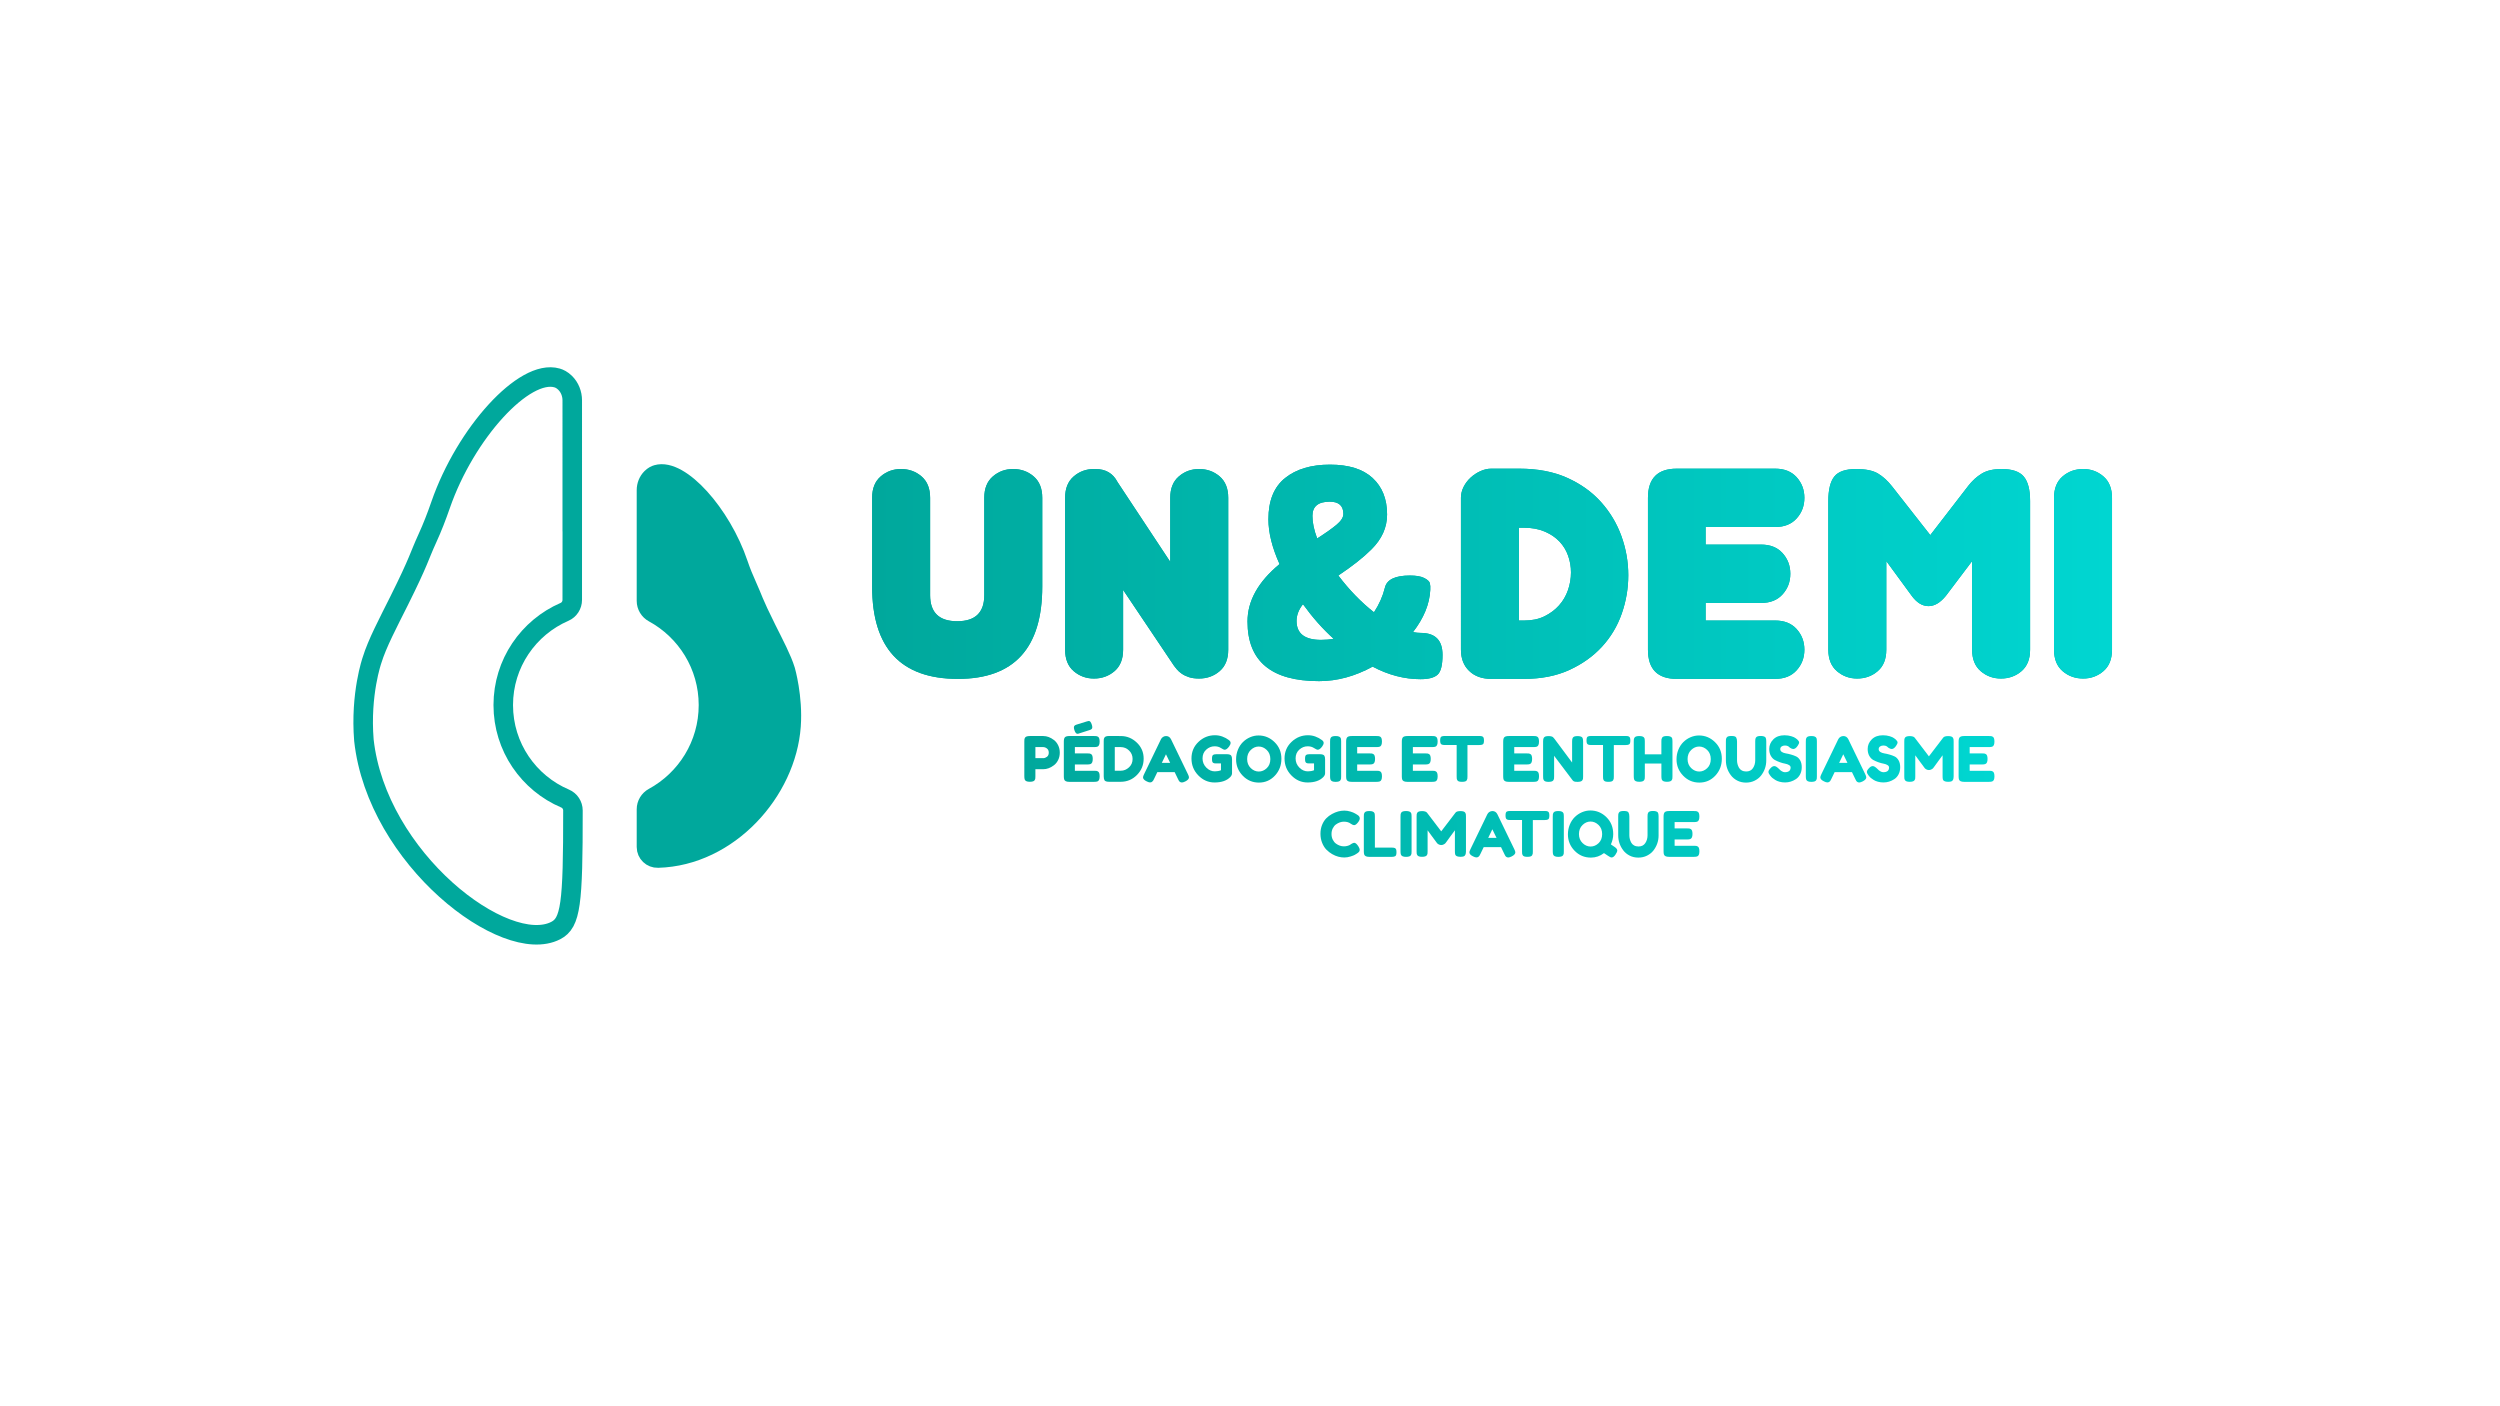 <?xml version="1.0" encoding="utf-8"?>
<!-- Generator: Adobe Illustrator 27.0.0, SVG Export Plug-In . SVG Version: 6.00 Build 0)  -->
<svg version="1.1" xmlns="http://www.w3.org/2000/svg" xmlns:xlink="http://www.w3.org/1999/xlink" x="0px" y="0px"
	 viewBox="0 0 1920 1080" style="enable-background:new 0 0 1920 1080;" xml:space="preserve">
<style type="text/css">
	.st0{fill:none;stroke:#00A89C;stroke-width:15;stroke-miterlimit:10;}
	.st1{fill:#00A89C;stroke:#00A89C;stroke-width:15;stroke-miterlimit:10;}
	.st2{fill:#00A89C;}
	.st3{fill:url(#SVGID_1_);}
	.st4{fill:url(#SVGID_00000000939552545617991510000004975737268376414348_);}
	.st5{fill:url(#SVGID_00000075845967010829112600000011651206124733945009_);}
	.st6{fill:url(#SVGID_00000081622534059941248320000007958355655962310050_);}
	.st7{fill:url(#SVGID_00000127753071355026094990000003294002354748996787_);}
	.st8{fill:url(#SVGID_00000132075642469754292110000000744500734172173736_);}
	.st9{fill:url(#SVGID_00000000944598350407241010000014732144088152462000_);}
	.st10{fill:url(#SVGID_00000002342966289671435410000007477908316785390466_);}
	.st11{fill:url(#SVGID_00000170959312808437017290000017642628309609762432_);}
	.st12{fill:url(#SVGID_00000092453363030308882300000007099071967097034386_);}
	.st13{fill:url(#SVGID_00000145748394436951061830000008406998151146370494_);}
	.st14{fill:url(#SVGID_00000163037065102580520750000017270235630312077187_);}
	.st15{fill:url(#SVGID_00000070083344134521078460000002725569019354933436_);}
	.st16{fill:url(#SVGID_00000052098359857842595550000000863844967664793516_);}
	.st17{fill:url(#SVGID_00000013896402280240208410000008926265135077491081_);}
	.st18{fill:url(#SVGID_00000006701584555498340980000009171225307901457309_);}
	.st19{fill:url(#SVGID_00000173874167320391817310000012065114106277570208_);}
	.st20{fill:url(#SVGID_00000150085675431608496310000016030159061186713747_);}
	.st21{fill:url(#SVGID_00000149364050817222219450000010143450643722656169_);}
	.st22{fill:url(#SVGID_00000096752541356644128270000006327489611710239914_);}
	.st23{fill:url(#SVGID_00000028291805036868466510000010122361443517623950_);}
	.st24{fill:url(#SVGID_00000049221883747727857970000010581300639736374949_);}
	.st25{fill:url(#SVGID_00000000195703182197800240000008509515856793803935_);}
	.st26{fill:url(#SVGID_00000042721366547852687820000016124586897690885552_);}
	.st27{fill:url(#SVGID_00000000920357605824904470000017243193159488013976_);}
	.st28{fill:url(#SVGID_00000018955986104727952300000010915368821222662528_);}
	.st29{fill:url(#SVGID_00000070111451077978656840000011626406345053391547_);}
	.st30{fill:url(#SVGID_00000072964223585559044180000003999483721378501257_);}
	.st31{fill:url(#SVGID_00000064336977998112275690000002530228353281896590_);}
	.st32{fill:url(#SVGID_00000041277796431296386290000006771090763546289586_);}
	.st33{fill:url(#SVGID_00000113339235871882206870000001414551720829122193_);}
	.st34{fill:url(#SVGID_00000173880179586677185380000002113135889328878247_);}
	.st35{fill:url(#SVGID_00000132766131702290600480000005912553631876292007_);}
	.st36{fill:url(#SVGID_00000021836297608489618280000014665448888875410823_);}
	.st37{fill:url(#SVGID_00000155835701136471932750000008872011239721753757_);}
	.st38{fill:url(#SVGID_00000063617915304568634600000003163816739124947881_);}
	.st39{fill:url(#SVGID_00000098903959962668206490000017252609113125607826_);}
	.st40{fill:url(#SVGID_00000041258642233776871670000005785742094382904495_);}
	.st41{fill:url(#SVGID_00000018194997813227010410000002052811403787880376_);}
	.st42{fill:url(#SVGID_00000132059212870015933800000008650652753033738939_);}
</style>
<g id="Capa_2">
</g>
<g id="Capa_8">
	<path class="st0" d="M386.5,541.5c0-32.08,19.37-59.61,47.04-71.59c3.63-1.57,5.95-5.2,5.95-9.16c0-35.02-0.01-52.55,0-52.63
		V307.49c0-5.06-1.91-10.01-5.54-13.54c-2.24-2.18-4.37-3.18-6.11-3.69c-25.15-7.27-70.34,42.34-89.46,97.53
		c-3.03,8.74-6.35,17.38-10.21,25.78c-6.46,14.09-5.98,16.4-21.69,47.92c-8.28,16.6-16.81,32.59-20.77,45.52
		c0,0-9.12,25.9-6.23,61.48c10,91,108.65,166.17,147.33,146.18c11.52-5.96,13.29-19.91,13.21-92.22c0-3.97-2.35-7.61-6.01-9.16
		C406.1,601.44,386.5,573.76,386.5,541.5z"/>
</g>
<g id="Capa_9">
</g>
<g id="Capa_11">
	<path class="st1" d="M603.2,514.9c-2.74-8.97-8.67-20.07-14.41-31.59c-10.83-21.72-10.58-23.45-14.96-33.04
		c-2.55-5.59-4.87-11.28-6.84-17.1c-13.06-38.7-44.81-73.77-62.42-68.68c-1.22,0.35-2.73,1.07-4.3,2.62
		c-2.48,2.45-3.78,5.85-3.78,9.33v85.05c0,3.8,2.1,7.28,5.44,9.1c25.12,13.68,42.17,40.3,42.17,70.92s-17.05,57.24-42.17,70.92
		c-3.34,1.82-5.44,5.3-5.44,9.1v28.99c0,4.8,3.99,8.64,8.79,8.46c54.35-1.51,98.66-51.35,102.23-101.43
		C609.11,535.37,603.2,514.9,603.2,514.9z"/>
</g>
<g id="Texto1">
	<g>
		<g>
			<path class="st2" d="M800.47,450.38c0,47.34-21.6,71.01-64.8,71.01c-43.92,0-65.88-23.67-65.88-71.01v-68.04
				c0-7.2,2.2-12.69,6.62-16.47c4.41-3.78,9.58-5.67,15.52-5.67c6.12,0,11.38,1.89,15.79,5.67c4.41,3.78,6.62,9.27,6.62,16.47v74.79
				c0,13.32,6.93,19.98,20.79,19.98c13.86,0,20.79-6.66,20.79-19.98v-74.79c0-7.2,2.2-12.69,6.62-16.47
				c4.41-3.78,9.58-5.67,15.52-5.67c6.12,0,11.38,1.89,15.79,5.67c4.41,3.78,6.62,9.27,6.62,16.47V450.38z"/>
			<path class="st2" d="M862.56,498.98c0,7.2-2.21,12.69-6.62,16.47c-4.41,3.78-9.68,5.67-15.79,5.67c-5.94,0-11.12-1.89-15.53-5.67
				c-4.41-3.78-6.62-9.27-6.62-16.47V382.34c0-7.2,2.2-12.69,6.62-16.47c4.41-3.78,9.58-5.67,15.53-5.67h1.08
				c7.92,0,13.59,3.33,17.01,9.99l40.5,61.29v-49.14c0-7.2,2.2-12.69,6.62-16.47c4.41-3.78,9.58-5.67,15.52-5.67
				c6.12,0,11.38,1.89,15.79,5.67c4.41,3.78,6.62,9.27,6.62,16.47v116.64c0,7.2-2.21,12.69-6.62,16.47
				c-4.41,3.78-9.68,5.67-15.79,5.67c-3.06,0-5.67-0.36-7.83-1.08c-2.16-0.72-4.01-1.62-5.54-2.7c-1.53-1.08-2.75-2.16-3.64-3.24
				c-0.9-1.08-1.62-1.98-2.16-2.7l-39.15-58.32V498.98z"/>
			<path class="st2" d="M1090.98,521.61c-12.41,0-24.68-3.21-36.81-9.63c-13.55,7.42-27.25,11.13-41.09,11.13
				c-36.67,0-55-15.26-55-45.8c0-15.84,8.2-30.53,24.61-44.08c-5.71-12.7-8.56-24.18-8.56-34.45c0-14.26,4.28-24.82,12.84-31.67
				c8.56-6.85,20.04-10.27,34.45-10.27c14.41,0,25.32,3.42,32.74,10.27c7.42,6.85,11.13,16.19,11.13,28.03
				c0,9.99-4.07,18.98-12.2,26.96c-5.99,5.99-14.41,12.63-25.25,19.9c8.42,11.13,17.55,20.54,27.39,28.25
				c3.99-6.13,6.77-12.41,8.35-18.83c1.42-6.28,7.84-9.42,19.26-9.42c4.85,0,8.52,0.64,11.02,1.93c2.49,1.28,3.92,2.6,4.28,3.96
				c0.35,1.36,0.46,3.1,0.32,5.24c-0.57,10.84-5,21.61-13.27,32.31c2.14,0.43,4.14,0.64,5.99,0.64c11.13,0,16.69,5.64,16.69,16.91
				c0,7.85-1.28,12.91-3.85,15.19C1101.47,520.47,1097.12,521.61,1090.98,521.61z M1014.59,491.43c3.56,0,6.77-0.28,9.63-0.86
				c-8.28-7.42-16.12-16.26-23.54-26.54c-3.28,4.14-4.92,8.42-4.92,12.84C995.75,486.58,1002.03,491.43,1014.59,491.43z
				 M1007.95,396.2c0,5.14,1.21,10.91,3.64,17.33c6.71-4.28,11.73-7.84,15.09-10.7c3.35-2.85,5.03-5.56,5.03-8.13
				c0-6.28-3.5-9.42-10.49-9.42C1012.37,385.29,1007.95,388.93,1007.95,396.2z"/>
			<path class="st2" d="M1121.99,382.34c0-2.88,0.68-5.67,2.03-8.37c1.35-2.7,3.15-5.08,5.4-7.16c2.25-2.07,4.77-3.73,7.56-4.99
				c2.79-1.26,5.54-1.89,8.24-1.89h21.6c14.04,0,26.28,2.34,36.72,7.02c10.44,4.68,19.12,10.89,26.06,18.63
				c6.93,7.74,12.15,16.47,15.66,26.19c3.51,9.72,5.27,19.71,5.27,29.97c0,10.08-1.67,19.89-5,29.43c-3.33,9.54-8.37,18-15.12,25.38
				c-6.75,7.38-15.12,13.36-25.11,17.96c-9.99,4.59-21.65,6.88-34.96,6.88h-25.11c-7.02,0-12.65-2.02-16.88-6.08
				c-4.23-4.05-6.35-9.49-6.35-16.33V382.34z M1170.59,476.57c5.94,0,11.11-1.08,15.52-3.24c4.41-2.16,8.14-4.95,11.21-8.37
				c3.06-3.42,5.35-7.33,6.88-11.74c1.53-4.41,2.3-8.95,2.3-13.64c0-4.32-0.72-8.55-2.16-12.69c-1.44-4.14-3.65-7.78-6.62-10.94
				c-2.97-3.15-6.75-5.71-11.34-7.69c-4.59-1.98-9.95-2.97-16.07-2.97h-3.78v71.28H1170.59z"/>
			<path class="st2" d="M1287.77,521.39c-14.76,0-22.14-7.47-22.14-22.41V382.34c0-14.94,7.38-22.41,22.14-22.41h75.6
				c7.02,0,12.51,2.21,16.47,6.61c3.96,4.41,5.94,9.68,5.94,15.8c0,6.12-1.98,11.39-5.94,15.79c-3.96,4.41-9.45,6.61-16.47,6.61
				h-53.46v13.5h42.66c7.02,0,12.51,2.21,16.47,6.62c3.96,4.41,5.94,9.68,5.94,15.79c0,6.12-1.98,11.39-5.94,15.79
				c-3.96,4.41-9.45,6.62-16.47,6.62h-42.66v13.5h53.46c7.02,0,12.51,2.21,16.47,6.61c3.96,4.41,5.94,9.68,5.94,15.79
				c0,6.12-1.98,11.39-5.94,15.79c-3.96,4.41-9.45,6.62-16.47,6.62H1287.77z"/>
			<path class="st2" d="M1448.69,498.98c0,7.2-2.21,12.69-6.62,16.47c-4.41,3.78-9.68,5.67-15.79,5.67
				c-5.94,0-11.12-1.89-15.52-5.67c-4.41-3.78-6.62-9.27-6.62-16.47V384.77c0-8.64,1.53-14.89,4.59-18.76
				c3.06-3.87,8.64-5.81,16.74-5.81c7.38,0,13,1.17,16.88,3.51c3.87,2.34,7.42,5.58,10.67,9.72l29.43,37.53l29.16-37.8
				c3.06-3.96,6.52-7.11,10.39-9.45c3.87-2.34,8.95-3.51,15.25-3.51c8.1,0,13.77,1.94,17.01,5.81c3.24,3.87,4.86,10.12,4.86,18.76
				v114.21c0,7.2-2.21,12.69-6.61,16.47c-4.41,3.78-9.68,5.67-15.8,5.67c-5.94,0-11.12-1.89-15.52-5.67
				c-4.41-3.78-6.62-9.27-6.62-16.47v-68.04l-19.98,26.46c-4.32,5.4-8.82,8.1-13.5,8.1c-4.86,0-9.27-2.79-13.23-8.37l-19.17-26.19
				V498.98z"/>
			<path class="st2" d="M1622.03,498.98c0,7.2-2.21,12.69-6.62,16.47c-4.41,3.78-9.58,5.67-15.52,5.67
				c-6.12,0-11.39-1.89-15.79-5.67c-4.41-3.78-6.62-9.27-6.62-16.47V382.34c0-7.2,2.2-12.69,6.62-16.47
				c4.41-3.78,9.67-5.67,15.79-5.67c5.94,0,11.11,1.89,15.52,5.67c4.41,3.78,6.62,9.27,6.62,16.47V498.98z"/>
		</g>
		<g>
			<linearGradient id="SVGID_1_" gradientUnits="userSpaceOnUse" x1="669.786" y1="440.799" x2="1622.026" y2="440.799">
				<stop  offset="0" style="stop-color:#00A89C"/>
				<stop  offset="1" style="stop-color:#00D6D1"/>
			</linearGradient>
			<path class="st3" d="M800.47,450.38c0,47.34-21.6,71.01-64.8,71.01c-43.92,0-65.88-23.67-65.88-71.01v-68.04
				c0-7.2,2.2-12.69,6.62-16.47c4.41-3.78,9.58-5.67,15.52-5.67c6.12,0,11.38,1.89,15.79,5.67c4.41,3.78,6.62,9.27,6.62,16.47v74.79
				c0,13.32,6.93,19.98,20.79,19.98c13.86,0,20.79-6.66,20.79-19.98v-74.79c0-7.2,2.2-12.69,6.62-16.47
				c4.41-3.78,9.58-5.67,15.52-5.67c6.12,0,11.38,1.89,15.79,5.67c4.41,3.78,6.62,9.27,6.62,16.47V450.38z"/>
			
				<linearGradient id="SVGID_00000030448405256667539130000009287398664963820937_" gradientUnits="userSpaceOnUse" x1="669.786" y1="440.664" x2="1622.026" y2="440.664">
				<stop  offset="0" style="stop-color:#00A89C"/>
				<stop  offset="1" style="stop-color:#00D6D1"/>
			</linearGradient>
			<path style="fill:url(#SVGID_00000030448405256667539130000009287398664963820937_);" d="M862.56,498.98
				c0,7.2-2.21,12.69-6.62,16.47c-4.41,3.78-9.68,5.67-15.79,5.67c-5.94,0-11.12-1.89-15.53-5.67c-4.41-3.78-6.62-9.27-6.62-16.47
				V382.34c0-7.2,2.2-12.69,6.62-16.47c4.41-3.78,9.58-5.67,15.53-5.67h1.08c7.92,0,13.59,3.33,17.01,9.99l40.5,61.29v-49.14
				c0-7.2,2.2-12.69,6.62-16.47c4.41-3.78,9.58-5.67,15.52-5.67c6.12,0,11.38,1.89,15.79,5.67c4.41,3.78,6.62,9.27,6.62,16.47
				v116.64c0,7.2-2.21,12.69-6.62,16.47c-4.41,3.78-9.68,5.67-15.79,5.67c-3.06,0-5.67-0.36-7.83-1.08
				c-2.16-0.72-4.01-1.62-5.54-2.7c-1.53-1.08-2.75-2.16-3.64-3.24c-0.9-1.08-1.62-1.98-2.16-2.7l-39.15-58.32V498.98z"/>
			
				<linearGradient id="SVGID_00000003067906403677894970000008009045539965005455_" gradientUnits="userSpaceOnUse" x1="669.786" y1="439.967" x2="1622.026" y2="439.967">
				<stop  offset="0" style="stop-color:#00A89C"/>
				<stop  offset="1" style="stop-color:#00D6D1"/>
			</linearGradient>
			<path style="fill:url(#SVGID_00000003067906403677894970000008009045539965005455_);" d="M1090.98,521.61
				c-12.41,0-24.68-3.21-36.81-9.63c-13.55,7.42-27.25,11.13-41.09,11.13c-36.67,0-55-15.26-55-45.8c0-15.84,8.2-30.53,24.61-44.08
				c-5.71-12.7-8.56-24.18-8.56-34.45c0-14.26,4.28-24.82,12.84-31.67c8.56-6.85,20.04-10.27,34.45-10.27
				c14.41,0,25.32,3.42,32.74,10.27c7.42,6.85,11.13,16.19,11.13,28.03c0,9.99-4.07,18.98-12.2,26.96
				c-5.99,5.99-14.41,12.63-25.25,19.9c8.42,11.13,17.55,20.54,27.39,28.25c3.99-6.13,6.77-12.41,8.35-18.83
				c1.42-6.28,7.84-9.42,19.26-9.42c4.85,0,8.52,0.64,11.02,1.93c2.49,1.28,3.92,2.6,4.28,3.96c0.35,1.36,0.46,3.1,0.32,5.24
				c-0.57,10.84-5,21.61-13.27,32.31c2.14,0.43,4.14,0.64,5.99,0.64c11.13,0,16.69,5.64,16.69,16.91c0,7.85-1.28,12.91-3.85,15.19
				C1101.47,520.47,1097.12,521.61,1090.98,521.61z M1014.59,491.43c3.56,0,6.77-0.28,9.63-0.86c-8.28-7.42-16.12-16.26-23.54-26.54
				c-3.28,4.14-4.92,8.42-4.92,12.84C995.75,486.58,1002.03,491.43,1014.59,491.43z M1007.95,396.2c0,5.14,1.21,10.91,3.64,17.33
				c6.71-4.28,11.73-7.84,15.09-10.7c3.35-2.85,5.03-5.56,5.03-8.13c0-6.28-3.5-9.42-10.49-9.42
				C1012.37,385.29,1007.95,388.93,1007.95,396.2z"/>
			
				<linearGradient id="SVGID_00000083046420169318770580000011935686199844639930_" gradientUnits="userSpaceOnUse" x1="669.786" y1="440.664" x2="1622.026" y2="440.664">
				<stop  offset="0" style="stop-color:#00A89C"/>
				<stop  offset="1" style="stop-color:#00D6D1"/>
			</linearGradient>
			<path style="fill:url(#SVGID_00000083046420169318770580000011935686199844639930_);" d="M1121.99,382.34
				c0-2.88,0.68-5.67,2.03-8.37c1.35-2.7,3.15-5.08,5.4-7.16c2.25-2.07,4.77-3.73,7.56-4.99c2.79-1.26,5.54-1.89,8.24-1.89h21.6
				c14.04,0,26.28,2.34,36.72,7.02c10.44,4.68,19.12,10.89,26.06,18.63c6.93,7.74,12.15,16.47,15.66,26.19
				c3.51,9.72,5.27,19.71,5.27,29.97c0,10.08-1.67,19.89-5,29.43c-3.33,9.54-8.37,18-15.12,25.38
				c-6.75,7.38-15.12,13.36-25.11,17.96c-9.99,4.59-21.65,6.88-34.96,6.88h-25.11c-7.02,0-12.65-2.02-16.88-6.08
				c-4.23-4.05-6.35-9.49-6.35-16.33V382.34z M1170.59,476.57c5.94,0,11.11-1.08,15.52-3.24c4.41-2.16,8.14-4.95,11.21-8.37
				c3.06-3.42,5.35-7.33,6.88-11.74c1.53-4.41,2.3-8.95,2.3-13.64c0-4.32-0.72-8.55-2.16-12.69c-1.44-4.14-3.65-7.78-6.62-10.94
				c-2.97-3.15-6.75-5.71-11.34-7.69c-4.59-1.98-9.95-2.97-16.07-2.97h-3.78v71.28H1170.59z"/>
			
				<linearGradient id="SVGID_00000058550463297896466890000002120234775769755810_" gradientUnits="userSpaceOnUse" x1="669.786" y1="440.664" x2="1622.026" y2="440.664">
				<stop  offset="0" style="stop-color:#00A89C"/>
				<stop  offset="1" style="stop-color:#00D6D1"/>
			</linearGradient>
			<path style="fill:url(#SVGID_00000058550463297896466890000002120234775769755810_);" d="M1287.77,521.39
				c-14.76,0-22.14-7.47-22.14-22.41V382.34c0-14.94,7.38-22.41,22.14-22.41h75.6c7.02,0,12.51,2.21,16.47,6.61
				c3.96,4.41,5.94,9.68,5.94,15.8c0,6.12-1.98,11.39-5.94,15.79c-3.96,4.41-9.45,6.61-16.47,6.61h-53.46v13.5h42.66
				c7.02,0,12.51,2.21,16.47,6.62c3.96,4.41,5.94,9.68,5.94,15.79c0,6.12-1.98,11.39-5.94,15.79c-3.96,4.41-9.45,6.62-16.47,6.62
				h-42.66v13.5h53.46c7.02,0,12.51,2.21,16.47,6.61c3.96,4.41,5.94,9.68,5.94,15.79c0,6.12-1.98,11.39-5.94,15.79
				c-3.96,4.41-9.45,6.62-16.47,6.62H1287.77z"/>
			
				<linearGradient id="SVGID_00000158023194274123455310000004178504672698952834_" gradientUnits="userSpaceOnUse" x1="669.786" y1="440.664" x2="1622.026" y2="440.664">
				<stop  offset="0" style="stop-color:#00A89C"/>
				<stop  offset="1" style="stop-color:#00D6D1"/>
			</linearGradient>
			<path style="fill:url(#SVGID_00000158023194274123455310000004178504672698952834_);" d="M1448.69,498.98
				c0,7.2-2.21,12.69-6.62,16.47c-4.41,3.78-9.68,5.67-15.79,5.67c-5.94,0-11.12-1.89-15.52-5.67c-4.41-3.78-6.62-9.27-6.62-16.47
				V384.77c0-8.64,1.53-14.89,4.59-18.76c3.06-3.87,8.64-5.81,16.74-5.81c7.38,0,13,1.17,16.88,3.51c3.87,2.34,7.42,5.58,10.67,9.72
				l29.43,37.53l29.16-37.8c3.06-3.96,6.52-7.11,10.39-9.45c3.87-2.34,8.95-3.51,15.25-3.51c8.1,0,13.77,1.94,17.01,5.81
				c3.24,3.87,4.86,10.12,4.86,18.76v114.21c0,7.2-2.21,12.69-6.61,16.47c-4.41,3.78-9.68,5.67-15.8,5.67
				c-5.94,0-11.12-1.89-15.52-5.67c-4.41-3.78-6.62-9.27-6.62-16.47v-68.04l-19.98,26.46c-4.32,5.4-8.82,8.1-13.5,8.1
				c-4.86,0-9.27-2.79-13.23-8.37l-19.17-26.19V498.98z"/>
			
				<linearGradient id="SVGID_00000045601169898632541930000014765983303612542367_" gradientUnits="userSpaceOnUse" x1="669.786" y1="440.664" x2="1622.026" y2="440.664">
				<stop  offset="0" style="stop-color:#00A89C"/>
				<stop  offset="1" style="stop-color:#00D6D1"/>
			</linearGradient>
			<path style="fill:url(#SVGID_00000045601169898632541930000014765983303612542367_);" d="M1622.03,498.98
				c0,7.2-2.21,12.69-6.62,16.47c-4.41,3.78-9.58,5.67-15.52,5.67c-6.12,0-11.39-1.89-15.79-5.67c-4.41-3.78-6.62-9.27-6.62-16.47
				V382.34c0-7.2,2.2-12.69,6.62-16.47c4.41-3.78,9.67-5.67,15.79-5.67c5.94,0,11.11,1.89,15.52,5.67
				c4.41,3.78,6.62,9.27,6.62,16.47V498.98z"/>
		</g>
	</g>
</g>
<g id="Tetxo2">
	<g>
		
			<linearGradient id="SVGID_00000059286663683405053710000002450138876024861102_" gradientUnits="userSpaceOnUse" x1="786.694" y1="582.842" x2="1531.74" y2="582.842">
			<stop  offset="0" style="stop-color:#00A89C"/>
			<stop  offset="1" style="stop-color:#00D6D1"/>
		</linearGradient>
		<path style="fill:url(#SVGID_00000059286663683405053710000002450138876024861102_);" d="M812.66,572.38
			c0.83,1.7,1.25,3.58,1.25,5.66s-0.42,3.96-1.25,5.64c-0.83,1.68-1.9,3.02-3.22,4.01c-2.66,2.05-5.41,3.07-8.26,3.07h-6v5.42
			c0,0.74-0.02,1.29-0.07,1.66c-0.05,0.37-0.2,0.79-0.46,1.27c-0.45,0.86-1.7,1.3-3.74,1.3c-2.24,0-3.55-0.59-3.94-1.78
			c-0.19-0.54-0.29-1.38-0.29-2.5V569.5c0-0.74,0.02-1.29,0.07-1.66c0.05-0.37,0.2-0.79,0.46-1.27c0.45-0.86,1.7-1.3,3.74-1.3h10.27
			c2.82,0,5.55,1.02,8.21,3.07C810.76,569.34,811.83,570.68,812.66,572.38z M804.07,581.21c0.93-0.7,1.39-1.76,1.39-3.17
			s-0.46-2.47-1.39-3.19c-0.93-0.72-1.89-1.08-2.88-1.08h-6v8.5h6.05C802.2,582.27,803.14,581.91,804.07,581.21z"/>
		
			<linearGradient id="SVGID_00000053546045778594446210000002672956036133314946_" gradientUnits="userSpaceOnUse" x1="786.694" y1="577.082" x2="1531.74" y2="577.082">
			<stop  offset="0" style="stop-color:#00A89C"/>
			<stop  offset="1" style="stop-color:#00D6D1"/>
		</linearGradient>
		<path style="fill:url(#SVGID_00000053546045778594446210000002672956036133314946_);" d="M825.53,591.96h14.78
			c0.74,0,1.29,0.02,1.66,0.07c0.37,0.05,0.79,0.2,1.27,0.46c0.86,0.45,1.3,1.7,1.3,3.74c0,2.24-0.59,3.55-1.78,3.94
			c-0.54,0.19-1.38,0.29-2.5,0.29h-19.01c-2.24,0-3.55-0.61-3.94-1.82c-0.19-0.51-0.29-1.33-0.29-2.45V569.5
			c0-1.63,0.3-2.74,0.91-3.34c0.61-0.59,1.76-0.89,3.46-0.89h18.91c0.74,0,1.29,0.02,1.66,0.07c0.37,0.05,0.79,0.2,1.27,0.46
			c0.86,0.45,1.3,1.7,1.3,3.74c0,2.24-0.59,3.55-1.78,3.94c-0.54,0.19-1.38,0.29-2.5,0.29h-14.74v4.85h9.5
			c0.74,0,1.29,0.02,1.66,0.07c0.37,0.05,0.79,0.2,1.27,0.46c0.86,0.45,1.3,1.7,1.3,3.74c0,2.24-0.61,3.55-1.82,3.94
			c-0.54,0.19-1.38,0.29-2.5,0.29h-9.41V591.96z M828.93,563.21c-0.45,0.22-0.93,0.34-1.44,0.34c-0.96,0-1.74-0.94-2.35-2.83
			c-0.26-0.77-0.38-1.42-0.38-1.97s0.11-0.96,0.34-1.25c0.29-0.42,0.86-0.75,1.73-1.01l7.92-2.45c0.83-0.22,1.31-0.34,1.44-0.34
			c0.96,0,1.73,0.94,2.3,2.83c0.26,0.77,0.38,1.42,0.38,1.94c0,0.53-0.11,0.94-0.34,1.22c-0.29,0.42-0.86,0.75-1.73,1.01
			L828.93,563.21z"/>
		
			<linearGradient id="SVGID_00000041285353110289416930000001737311208750893757_" gradientUnits="userSpaceOnUse" x1="786.694" y1="582.818" x2="1531.74" y2="582.818">
			<stop  offset="0" style="stop-color:#00A89C"/>
			<stop  offset="1" style="stop-color:#00D6D1"/>
		</linearGradient>
		<path style="fill:url(#SVGID_00000041285353110289416930000001737311208750893757_);" d="M851.93,565.23l8.88,0.05
			c4.64,0,8.72,1.67,12.24,5.02c3.52,3.34,5.28,7.46,5.28,12.34s-1.72,9.06-5.16,12.55c-3.44,3.49-7.61,5.23-12.5,5.23h-8.78
			c-1.95,0-3.17-0.4-3.65-1.2c-0.38-0.67-0.58-1.7-0.58-3.07v-26.69c0-0.77,0.02-1.33,0.07-1.68c0.05-0.35,0.2-0.77,0.46-1.25
			C848.63,565.66,849.88,565.23,851.93,565.23z M867.05,589.35c1.86-1.71,2.78-3.86,2.78-6.46c0-2.59-0.9-4.76-2.71-6.5
			c-1.81-1.74-3.93-2.62-6.36-2.62h-4.61v18.14h4.66C863.11,591.91,865.19,591.06,867.05,589.35z"/>
		
			<linearGradient id="SVGID_00000181796273435677470870000004016746831076892568_" gradientUnits="userSpaceOnUse" x1="786.694" y1="583.106" x2="1531.74" y2="583.106">
			<stop  offset="0" style="stop-color:#00A89C"/>
			<stop  offset="1" style="stop-color:#00D6D1"/>
		</linearGradient>
		<path style="fill:url(#SVGID_00000181796273435677470870000004016746831076892568_);" d="M899.35,567.77l12.96,26.78
			c0.54,1.09,0.82,1.9,0.82,2.45c0,1.15-0.93,2.19-2.78,3.12c-1.09,0.54-1.94,0.82-2.57,0.82s-1.14-0.14-1.54-0.43
			c-0.4-0.29-0.69-0.59-0.86-0.91c-0.18-0.32-0.42-0.8-0.74-1.44l-2.5-5.18h-13.3l-2.5,5.18c-0.32,0.64-0.57,1.1-0.74,1.39
			c-0.18,0.29-0.46,0.58-0.86,0.89c-0.4,0.3-0.91,0.46-1.54,0.46c-0.62,0-1.48-0.27-2.57-0.82c-1.86-0.9-2.78-1.92-2.78-3.07
			c0-0.54,0.27-1.36,0.82-2.45l12.96-26.83c0.35-0.74,0.89-1.33,1.61-1.78s1.48-0.67,2.28-0.67
			C897.24,565.27,898.52,566.11,899.35,567.77z M895.46,579.29l-3.17,6.58h6.38L895.46,579.29z"/>
		
			<linearGradient id="SVGID_00000113355354634371483550000012293719631570741398_" gradientUnits="userSpaceOnUse" x1="786.694" y1="582.794" x2="1531.74" y2="582.794">
			<stop  offset="0" style="stop-color:#00A89C"/>
			<stop  offset="1" style="stop-color:#00D6D1"/>
		</linearGradient>
		<path style="fill:url(#SVGID_00000113355354634371483550000012293719631570741398_);" d="M934.1,579.24h8.45
			c1.73,0.06,2.78,0.51,3.17,1.34c0.32,0.61,0.48,1.5,0.48,2.69v10.56c0,1.02-0.45,2-1.34,2.93c-2.69,2.78-6.72,4.18-12.1,4.18
			c-4.77,0-8.91-1.8-12.43-5.4c-3.52-3.6-5.28-7.94-5.28-13.03s1.79-9.34,5.38-12.74c3.58-3.41,7.81-5.11,12.67-5.11
			c3.78,0,7.34,1.25,10.7,3.74c0.86,0.64,1.3,1.35,1.3,2.14s-0.37,1.69-1.1,2.71c-1.25,1.7-2.38,2.54-3.41,2.54
			c-0.61,0-1.58-0.44-2.93-1.32c-1.34-0.88-2.94-1.32-4.8-1.32c-2.43,0-4.59,0.86-6.48,2.57c-1.89,1.71-2.83,3.95-2.83,6.72
			c0,2.77,0.96,5.12,2.88,7.06c1.92,1.94,4.1,2.9,6.53,2.9c1.76,0,3.34-0.29,4.75-0.86v-5.23h-3.79c-0.99,0-1.7-0.13-2.11-0.38
			c-0.42-0.26-0.69-0.63-0.82-1.13c-0.13-0.5-0.19-1.17-0.19-2.02c0-0.85,0.07-1.53,0.22-2.04s0.41-0.86,0.79-1.06
			C932.37,579.39,933.14,579.24,934.1,579.24z"/>
		
			<linearGradient id="SVGID_00000176032025583396282130000014647617783957640879_" gradientUnits="userSpaceOnUse" x1="786.694" y1="582.938" x2="1531.74" y2="582.938">
			<stop  offset="0" style="stop-color:#00A89C"/>
			<stop  offset="1" style="stop-color:#00D6D1"/>
		</linearGradient>
		<path style="fill:url(#SVGID_00000176032025583396282130000014647617783957640879_);" d="M966.55,564.84
			c4.74,0,8.85,1.71,12.34,5.14c3.49,3.42,5.23,7.67,5.23,12.74c0,5.07-1.66,9.39-4.99,12.96c-3.33,3.57-7.42,5.35-12.29,5.35
			c-4.87,0-9-1.76-12.41-5.28c-3.41-3.52-5.11-7.71-5.11-12.58c0-2.66,0.48-5.14,1.44-7.46c0.96-2.32,2.24-4.26,3.84-5.83
			c1.6-1.57,3.44-2.8,5.52-3.7C962.2,565.29,964.34,564.84,966.55,564.84z M957.81,582.94c0,2.85,0.92,5.16,2.76,6.94
			c1.84,1.78,3.9,2.66,6.17,2.66c2.27,0,4.32-0.86,6.14-2.59c1.82-1.73,2.74-4.05,2.74-6.96s-0.92-5.25-2.76-7.01
			c-1.84-1.76-3.9-2.64-6.17-2.64c-2.27,0-4.32,0.89-6.14,2.66C958.73,577.78,957.81,580.09,957.81,582.94z"/>
		
			<linearGradient id="SVGID_00000145764505783847878450000013789270473733778071_" gradientUnits="userSpaceOnUse" x1="786.694" y1="582.794" x2="1531.74" y2="582.794">
			<stop  offset="0" style="stop-color:#00A89C"/>
			<stop  offset="1" style="stop-color:#00D6D1"/>
		</linearGradient>
		<path style="fill:url(#SVGID_00000145764505783847878450000013789270473733778071_);" d="M1005.57,579.24h8.45
			c1.73,0.06,2.78,0.51,3.17,1.34c0.32,0.61,0.48,1.5,0.48,2.69v10.56c0,1.02-0.45,2-1.34,2.93c-2.69,2.78-6.72,4.18-12.1,4.18
			c-4.77,0-8.91-1.8-12.43-5.4c-3.52-3.6-5.28-7.94-5.28-13.03s1.79-9.34,5.38-12.74c3.58-3.41,7.81-5.11,12.67-5.11
			c3.78,0,7.34,1.25,10.71,3.74c0.86,0.64,1.29,1.35,1.29,2.14s-0.37,1.69-1.1,2.71c-1.25,1.7-2.38,2.54-3.41,2.54
			c-0.61,0-1.58-0.44-2.93-1.32c-1.34-0.88-2.95-1.32-4.8-1.32c-2.43,0-4.59,0.86-6.48,2.57c-1.89,1.71-2.83,3.95-2.83,6.72
			c0,2.77,0.96,5.12,2.88,7.06c1.92,1.94,4.1,2.9,6.53,2.9c1.76,0,3.34-0.29,4.75-0.86v-5.23h-3.79c-0.99,0-1.7-0.13-2.11-0.38
			c-0.42-0.26-0.69-0.63-0.82-1.13c-0.13-0.5-0.19-1.17-0.19-2.02c0-0.85,0.07-1.53,0.22-2.04c0.14-0.51,0.41-0.86,0.79-1.06
			C1003.84,579.39,1004.61,579.24,1005.57,579.24z"/>
		
			<linearGradient id="SVGID_00000106836403833631491540000014206839844429667260_" gradientUnits="userSpaceOnUse" x1="786.694" y1="582.866" x2="1531.74" y2="582.866">
			<stop  offset="0" style="stop-color:#00A89C"/>
			<stop  offset="1" style="stop-color:#00D6D1"/>
		</linearGradient>
		<path style="fill:url(#SVGID_00000106836403833631491540000014206839844429667260_);" d="M1021.51,569.5
			c0-0.74,0.02-1.29,0.07-1.66c0.05-0.37,0.2-0.79,0.46-1.27c0.45-0.86,1.7-1.3,3.74-1.3c2.24,0,3.57,0.59,3.98,1.78
			c0.16,0.54,0.24,1.38,0.24,2.5v26.69c0,0.77-0.02,1.33-0.07,1.68c-0.05,0.35-0.2,0.77-0.46,1.25c-0.45,0.86-1.7,1.3-3.74,1.3
			c-2.24,0-3.55-0.61-3.94-1.82c-0.19-0.51-0.29-1.33-0.29-2.45V569.5z"/>
		
			<linearGradient id="SVGID_00000070830784174861630890000001327420336039368100_" gradientUnits="userSpaceOnUse" x1="786.694" y1="582.866" x2="1531.74" y2="582.866">
			<stop  offset="0" style="stop-color:#00A89C"/>
			<stop  offset="1" style="stop-color:#00D6D1"/>
		</linearGradient>
		<path style="fill:url(#SVGID_00000070830784174861630890000001327420336039368100_);" d="M1042.34,591.96h14.78
			c0.74,0,1.29,0.02,1.66,0.07c0.37,0.05,0.79,0.2,1.27,0.46c0.86,0.45,1.3,1.7,1.3,3.74c0,2.24-0.59,3.55-1.78,3.94
			c-0.54,0.19-1.38,0.29-2.5,0.29h-19.01c-2.24,0-3.55-0.61-3.94-1.82c-0.19-0.51-0.29-1.33-0.29-2.45V569.5
			c0-1.63,0.3-2.74,0.91-3.34c0.61-0.59,1.76-0.89,3.46-0.89h18.91c0.74,0,1.29,0.02,1.66,0.07c0.37,0.05,0.79,0.2,1.27,0.46
			c0.86,0.45,1.3,1.7,1.3,3.74c0,2.24-0.59,3.55-1.78,3.94c-0.54,0.19-1.38,0.29-2.5,0.29h-14.74v4.85h9.5
			c0.74,0,1.29,0.02,1.66,0.07c0.37,0.05,0.79,0.2,1.27,0.46c0.86,0.45,1.3,1.7,1.3,3.74c0,2.24-0.61,3.55-1.82,3.94
			c-0.54,0.19-1.38,0.29-2.5,0.29h-9.41V591.96z"/>
		
			<linearGradient id="SVGID_00000003090255978749081040000001182181263587223952_" gradientUnits="userSpaceOnUse" x1="786.694" y1="582.866" x2="1531.74" y2="582.866">
			<stop  offset="0" style="stop-color:#00A89C"/>
			<stop  offset="1" style="stop-color:#00D6D1"/>
		</linearGradient>
		<path style="fill:url(#SVGID_00000003090255978749081040000001182181263587223952_);" d="M1085.11,591.96h14.78
			c0.74,0,1.29,0.02,1.66,0.07c0.37,0.05,0.79,0.2,1.27,0.46c0.86,0.45,1.3,1.7,1.3,3.74c0,2.24-0.59,3.55-1.78,3.94
			c-0.54,0.19-1.38,0.29-2.5,0.29h-19.01c-2.24,0-3.55-0.61-3.94-1.82c-0.19-0.51-0.29-1.33-0.29-2.45V569.5
			c0-1.63,0.3-2.74,0.91-3.34c0.61-0.59,1.76-0.89,3.46-0.89h18.91c0.74,0,1.29,0.02,1.66,0.07c0.37,0.05,0.79,0.2,1.27,0.46
			c0.86,0.45,1.3,1.7,1.3,3.74c0,2.24-0.59,3.55-1.78,3.94c-0.54,0.19-1.38,0.29-2.5,0.29h-14.74v4.85h9.5
			c0.74,0,1.29,0.02,1.66,0.07c0.37,0.05,0.79,0.2,1.27,0.46c0.86,0.45,1.3,1.7,1.3,3.74c0,2.24-0.61,3.55-1.82,3.94
			c-0.54,0.19-1.38,0.29-2.5,0.29h-9.41V591.96z"/>
		
			<linearGradient id="SVGID_00000031200358089597102900000001608562305232348068_" gradientUnits="userSpaceOnUse" x1="786.694" y1="582.842" x2="1531.74" y2="582.842">
			<stop  offset="0" style="stop-color:#00A89C"/>
			<stop  offset="1" style="stop-color:#00D6D1"/>
		</linearGradient>
		<path style="fill:url(#SVGID_00000031200358089597102900000001608562305232348068_);" d="M1109.54,565.23h26.69
			c1.02,0,1.78,0.12,2.26,0.36c0.48,0.24,0.8,0.62,0.96,1.13c0.16,0.51,0.24,1.18,0.24,2.02s-0.08,1.5-0.24,1.99
			c-0.16,0.5-0.43,0.84-0.82,1.03c-0.58,0.29-1.39,0.43-2.45,0.43h-9.17v24.14c0,0.74-0.02,1.28-0.07,1.63
			c-0.05,0.35-0.19,0.76-0.43,1.22c-0.24,0.46-0.67,0.79-1.27,0.98c-0.61,0.19-1.41,0.29-2.4,0.29s-1.78-0.1-2.38-0.29
			s-1.01-0.52-1.25-0.98c-0.24-0.46-0.38-0.88-0.43-1.25s-0.07-0.92-0.07-1.66v-24.1h-9.22c-1.02,0-1.78-0.12-2.26-0.36
			c-0.48-0.24-0.8-0.62-0.96-1.13s-0.24-1.18-0.24-2.02c0-0.83,0.08-1.5,0.24-1.99s0.43-0.84,0.82-1.03
			C1107.67,565.37,1108.48,565.23,1109.54,565.23z"/>
		
			<linearGradient id="SVGID_00000160184455979501190100000001157049932285340847_" gradientUnits="userSpaceOnUse" x1="786.694" y1="582.866" x2="1531.74" y2="582.866">
			<stop  offset="0" style="stop-color:#00A89C"/>
			<stop  offset="1" style="stop-color:#00D6D1"/>
		</linearGradient>
		<path style="fill:url(#SVGID_00000160184455979501190100000001157049932285340847_);" d="M1162.96,591.96h14.78
			c0.74,0,1.29,0.02,1.66,0.07c0.37,0.05,0.79,0.2,1.27,0.46c0.86,0.45,1.3,1.7,1.3,3.74c0,2.24-0.59,3.55-1.78,3.94
			c-0.54,0.19-1.38,0.29-2.5,0.29h-19.01c-2.24,0-3.55-0.61-3.94-1.82c-0.19-0.51-0.29-1.33-0.29-2.45V569.5
			c0-1.63,0.3-2.74,0.91-3.34c0.61-0.59,1.76-0.89,3.46-0.89h18.91c0.74,0,1.29,0.02,1.66,0.07c0.37,0.05,0.79,0.2,1.27,0.46
			c0.86,0.45,1.3,1.7,1.3,3.74c0,2.24-0.59,3.55-1.78,3.94c-0.54,0.19-1.38,0.29-2.5,0.29h-14.74v4.85h9.5
			c0.74,0,1.29,0.02,1.66,0.07c0.37,0.05,0.79,0.2,1.27,0.46c0.86,0.45,1.3,1.7,1.3,3.74c0,2.24-0.61,3.55-1.82,3.94
			c-0.54,0.19-1.38,0.29-2.5,0.29h-9.41V591.96z"/>
		
			<linearGradient id="SVGID_00000031912862304993144950000002279863928820807313_" gradientUnits="userSpaceOnUse" x1="786.694" y1="582.89" x2="1531.74" y2="582.89">
			<stop  offset="0" style="stop-color:#00A89C"/>
			<stop  offset="1" style="stop-color:#00D6D1"/>
		</linearGradient>
		<path style="fill:url(#SVGID_00000031912862304993144950000002279863928820807313_);" d="M1207.82,566.74
			c0.3-0.56,0.76-0.94,1.37-1.13c0.61-0.19,1.37-0.29,2.28-0.29s1.65,0.08,2.21,0.24c0.56,0.16,0.98,0.35,1.25,0.58
			c0.27,0.22,0.47,0.56,0.6,1.01c0.19,0.51,0.29,1.33,0.29,2.45v26.64c0,0.77-0.02,1.33-0.07,1.68c-0.05,0.35-0.2,0.77-0.46,1.25
			c-0.45,0.86-1.7,1.3-3.74,1.3c-1.25,0-2.11-0.1-2.59-0.29c-0.48-0.19-0.88-0.5-1.2-0.91c-7.2-9.6-11.94-15.87-14.21-18.82v15.79
			c0,0.77-0.02,1.33-0.07,1.68c-0.05,0.35-0.2,0.77-0.46,1.25c-0.45,0.86-1.7,1.3-3.74,1.3c-1.98,0-3.2-0.43-3.65-1.3
			c-0.26-0.48-0.41-0.91-0.46-1.3s-0.07-0.94-0.07-1.68V569.4c0-1.22,0.15-2.1,0.46-2.66c0.3-0.56,0.76-0.94,1.37-1.13
			c0.61-0.19,1.39-0.29,2.35-0.29s1.72,0.09,2.28,0.26c0.56,0.18,0.95,0.38,1.18,0.6c0.13,0.1,0.5,0.51,1.1,1.25
			c6.75,9.18,11.26,15.25,13.54,18.19V569.4C1207.36,568.19,1207.51,567.3,1207.82,566.74z"/>
		
			<linearGradient id="SVGID_00000013188138133211637990000006691717113954143620_" gradientUnits="userSpaceOnUse" x1="786.694" y1="582.842" x2="1531.74" y2="582.842">
			<stop  offset="0" style="stop-color:#00A89C"/>
			<stop  offset="1" style="stop-color:#00D6D1"/>
		</linearGradient>
		<path style="fill:url(#SVGID_00000013188138133211637990000006691717113954143620_);" d="M1221.95,565.23h26.69
			c1.02,0,1.78,0.12,2.26,0.36c0.48,0.24,0.8,0.62,0.96,1.13c0.16,0.51,0.24,1.18,0.24,2.02s-0.08,1.5-0.24,1.99
			c-0.16,0.5-0.43,0.84-0.82,1.03c-0.58,0.29-1.39,0.43-2.45,0.43h-9.17v24.14c0,0.74-0.02,1.28-0.07,1.63
			c-0.05,0.35-0.19,0.76-0.43,1.22c-0.24,0.46-0.67,0.79-1.27,0.98c-0.61,0.19-1.41,0.29-2.4,0.29s-1.78-0.1-2.38-0.29
			s-1.01-0.52-1.25-0.98c-0.24-0.46-0.38-0.88-0.43-1.25s-0.07-0.92-0.07-1.66v-24.1h-9.22c-1.02,0-1.78-0.12-2.26-0.36
			c-0.48-0.24-0.8-0.62-0.96-1.13s-0.24-1.18-0.24-2.02c0-0.83,0.08-1.5,0.24-1.99s0.43-0.84,0.82-1.03
			C1220.08,565.37,1220.9,565.23,1221.95,565.23z"/>
		
			<linearGradient id="SVGID_00000035529048588507740700000000449993874946282920_" gradientUnits="userSpaceOnUse" x1="786.694" y1="582.842" x2="1531.74" y2="582.842">
			<stop  offset="0" style="stop-color:#00A89C"/>
			<stop  offset="1" style="stop-color:#00D6D1"/>
		</linearGradient>
		<path style="fill:url(#SVGID_00000035529048588507740700000000449993874946282920_);" d="M1276.48,566.57
			c0.26-0.48,0.69-0.82,1.3-1.01c0.61-0.19,1.38-0.29,2.3-0.29s1.66,0.08,2.21,0.24c0.54,0.16,0.96,0.35,1.25,0.58
			c0.29,0.22,0.51,0.54,0.67,0.96c0.16,0.54,0.24,1.38,0.24,2.5v26.64c0,0.74-0.02,1.29-0.07,1.66c-0.05,0.37-0.2,0.79-0.46,1.27
			c-0.45,0.86-1.7,1.3-3.74,1.3c-2.24,0-3.55-0.59-3.94-1.78c-0.19-0.54-0.29-1.38-0.29-2.5v-9.74h-12.72v9.79
			c0,0.74-0.02,1.29-0.07,1.66c-0.05,0.37-0.2,0.79-0.46,1.27c-0.45,0.86-1.7,1.3-3.74,1.3c-2.24,0-3.55-0.59-3.94-1.78
			c-0.19-0.54-0.29-1.38-0.29-2.5V569.5c0-0.74,0.02-1.29,0.07-1.66c0.05-0.37,0.2-0.79,0.46-1.27c0.45-0.86,1.7-1.3,3.74-1.3
			c2.24,0,3.57,0.59,3.98,1.78c0.16,0.54,0.24,1.38,0.24,2.5v9.79h12.72v-9.84c0-0.74,0.02-1.29,0.07-1.66
			C1276.07,567.47,1276.22,567.05,1276.48,566.57z"/>
		
			<linearGradient id="SVGID_00000174600621980302231140000004739990272690579621_" gradientUnits="userSpaceOnUse" x1="786.694" y1="582.938" x2="1531.74" y2="582.938">
			<stop  offset="0" style="stop-color:#00A89C"/>
			<stop  offset="1" style="stop-color:#00D6D1"/>
		</linearGradient>
		<path style="fill:url(#SVGID_00000174600621980302231140000004739990272690579621_);" d="M1304.8,564.84
			c4.74,0,8.85,1.71,12.34,5.14c3.49,3.42,5.23,7.67,5.23,12.74c0,5.07-1.66,9.39-4.99,12.96c-3.33,3.57-7.42,5.35-12.29,5.35
			s-9-1.76-12.41-5.28c-3.41-3.52-5.11-7.71-5.11-12.58c0-2.66,0.48-5.14,1.44-7.46c0.96-2.32,2.24-4.26,3.84-5.83
			c1.6-1.57,3.44-2.8,5.52-3.7C1300.45,565.29,1302.59,564.84,1304.8,564.84z M1296.06,582.94c0,2.85,0.92,5.16,2.76,6.94
			c1.84,1.78,3.9,2.66,6.17,2.66c2.27,0,4.32-0.86,6.14-2.59c1.82-1.73,2.74-4.05,2.74-6.96s-0.92-5.25-2.76-7.01
			c-1.84-1.76-3.9-2.64-6.17-2.64c-2.27,0-4.32,0.89-6.14,2.66C1296.98,577.78,1296.06,580.09,1296.06,582.94z"/>
		
			<linearGradient id="SVGID_00000085240649560577383510000006430290265769552299_" gradientUnits="userSpaceOnUse" x1="786.694" y1="583.13" x2="1531.74" y2="583.13">
			<stop  offset="0" style="stop-color:#00A89C"/>
			<stop  offset="1" style="stop-color:#00D6D1"/>
		</linearGradient>
		<path style="fill:url(#SVGID_00000085240649560577383510000006430290265769552299_);" d="M1348.48,566.57
			c0.32-0.51,0.78-0.86,1.39-1.06c0.61-0.19,1.37-0.29,2.28-0.29s1.64,0.08,2.18,0.24c0.54,0.16,0.96,0.35,1.25,0.58
			c0.29,0.22,0.5,0.56,0.62,1.01c0.19,0.54,0.29,1.38,0.29,2.5v14.5c0,4.22-1.31,8.06-3.94,11.52c-1.28,1.63-2.93,2.95-4.94,3.96
			c-2.02,1.01-4.25,1.51-6.7,1.51c-2.45,0-4.67-0.51-6.67-1.54s-3.62-2.37-4.87-4.03c-2.59-3.39-3.89-7.23-3.89-11.52V569.5
			c0-0.77,0.02-1.34,0.07-1.7c0.05-0.37,0.2-0.79,0.46-1.27c0.26-0.48,0.69-0.82,1.3-1.01c0.61-0.19,1.42-0.29,2.45-0.29
			c1.02,0,1.84,0.1,2.45,0.29c0.61,0.19,1.02,0.53,1.25,1.01c0.38,0.74,0.58,1.74,0.58,3.02v14.4c0,1.95,0.48,3.81,1.44,5.57
			c0.48,0.9,1.2,1.62,2.16,2.16c0.96,0.54,2.09,0.82,3.41,0.82c2.34,0,4.08-0.86,5.23-2.59c1.15-1.73,1.73-3.73,1.73-6v-14.69
			C1348,567.96,1348.16,567.08,1348.48,566.57z"/>
		
			<linearGradient id="SVGID_00000086659921958553490530000008376622784285115822_" gradientUnits="userSpaceOnUse" x1="786.694" y1="582.818" x2="1531.74" y2="582.818">
			<stop  offset="0" style="stop-color:#00A89C"/>
			<stop  offset="1" style="stop-color:#00D6D1"/>
		</linearGradient>
		<path style="fill:url(#SVGID_00000086659921958553490530000008376622784285115822_);" d="M1359.42,595.51
			c-0.83-1.02-1.25-1.94-1.25-2.76c0-0.82,0.69-1.9,2.06-3.24c0.8-0.77,1.65-1.15,2.54-1.15s2.14,0.8,3.74,2.4
			c0.45,0.54,1.09,1.06,1.92,1.56s1.6,0.74,2.3,0.74c2.98,0,4.46-1.22,4.46-3.65c0-0.74-0.41-1.35-1.22-1.85
			c-0.82-0.5-1.83-0.86-3.05-1.08s-2.53-0.58-3.94-1.08c-1.41-0.5-2.72-1.08-3.94-1.75s-2.23-1.74-3.05-3.19
			c-0.82-1.46-1.22-3.21-1.22-5.26c0-2.82,1.05-5.27,3.14-7.37c2.1-2.1,4.95-3.14,8.57-3.14c1.92,0,3.67,0.25,5.26,0.74
			s2.68,1,3.29,1.51l1.2,0.91c0.99,0.93,1.49,1.71,1.49,2.35c0,0.64-0.38,1.52-1.15,2.64c-1.09,1.6-2.21,2.4-3.36,2.4
			c-0.67,0-1.5-0.32-2.5-0.96c-0.1-0.06-0.28-0.22-0.55-0.48c-0.27-0.26-0.52-0.46-0.74-0.62c-0.67-0.42-1.53-0.62-2.57-0.62
			c-1.04,0-1.9,0.25-2.59,0.74s-1.03,1.18-1.03,2.06c0,0.88,0.41,1.59,1.22,2.14c0.82,0.54,1.83,0.91,3.05,1.1
			c1.22,0.19,2.54,0.49,3.98,0.89c1.44,0.4,2.77,0.89,3.98,1.46s2.23,1.58,3.05,3c0.82,1.42,1.22,3.18,1.22,5.26
			c0,2.08-0.42,3.91-1.25,5.5c-0.83,1.58-1.92,2.81-3.26,3.67c-2.59,1.7-5.36,2.54-8.3,2.54c-1.5,0-2.93-0.18-4.27-0.55
			c-1.34-0.37-2.43-0.82-3.26-1.37c-1.7-1.02-2.88-2.02-3.55-2.98L1359.42,595.51z"/>
		
			<linearGradient id="SVGID_00000034055808645110579020000005388573886484624515_" gradientUnits="userSpaceOnUse" x1="786.694" y1="582.866" x2="1531.74" y2="582.866">
			<stop  offset="0" style="stop-color:#00A89C"/>
			<stop  offset="1" style="stop-color:#00D6D1"/>
		</linearGradient>
		<path style="fill:url(#SVGID_00000034055808645110579020000005388573886484624515_);" d="M1386.88,569.5
			c0-0.74,0.02-1.29,0.07-1.66c0.05-0.37,0.2-0.79,0.46-1.27c0.45-0.86,1.7-1.3,3.74-1.3c2.24,0,3.57,0.59,3.98,1.78
			c0.16,0.54,0.24,1.38,0.24,2.5v26.69c0,0.77-0.02,1.33-0.07,1.68c-0.05,0.35-0.2,0.77-0.46,1.25c-0.45,0.86-1.7,1.3-3.74,1.3
			c-2.24,0-3.55-0.61-3.94-1.82c-0.19-0.51-0.29-1.33-0.29-2.45V569.5z"/>
		
			<linearGradient id="SVGID_00000160905670333306703470000017759851790259220126_" gradientUnits="userSpaceOnUse" x1="786.694" y1="583.106" x2="1531.74" y2="583.106">
			<stop  offset="0" style="stop-color:#00A89C"/>
			<stop  offset="1" style="stop-color:#00D6D1"/>
		</linearGradient>
		<path style="fill:url(#SVGID_00000160905670333306703470000017759851790259220126_);" d="M1419.52,567.77l12.96,26.78
			c0.54,1.09,0.82,1.9,0.82,2.45c0,1.15-0.93,2.19-2.78,3.12c-1.09,0.54-1.94,0.82-2.57,0.82s-1.14-0.14-1.54-0.43
			c-0.4-0.29-0.69-0.59-0.86-0.91c-0.18-0.32-0.42-0.8-0.74-1.44l-2.5-5.18H1409l-2.5,5.18c-0.32,0.64-0.57,1.1-0.74,1.39
			s-0.46,0.58-0.86,0.89c-0.4,0.3-0.91,0.46-1.54,0.46s-1.48-0.27-2.57-0.82c-1.86-0.9-2.78-1.92-2.78-3.07
			c0-0.54,0.27-1.36,0.82-2.45l12.96-26.83c0.35-0.74,0.89-1.33,1.61-1.78c0.72-0.45,1.48-0.67,2.28-0.67
			C1417.41,565.27,1418.68,566.11,1419.52,567.77z M1415.63,579.29l-3.17,6.58h6.38L1415.63,579.29z"/>
		
			<linearGradient id="SVGID_00000079475793629842760630000017571824158798512268_" gradientUnits="userSpaceOnUse" x1="786.694" y1="582.818" x2="1531.74" y2="582.818">
			<stop  offset="0" style="stop-color:#00A89C"/>
			<stop  offset="1" style="stop-color:#00D6D1"/>
		</linearGradient>
		<path style="fill:url(#SVGID_00000079475793629842760630000017571824158798512268_);" d="M1435.02,595.51
			c-0.83-1.02-1.25-1.94-1.25-2.76c0-0.82,0.69-1.9,2.06-3.24c0.8-0.77,1.65-1.15,2.54-1.15s2.14,0.8,3.74,2.4
			c0.45,0.54,1.09,1.06,1.92,1.56s1.6,0.74,2.3,0.74c2.98,0,4.46-1.22,4.46-3.65c0-0.74-0.41-1.35-1.22-1.85
			c-0.82-0.5-1.83-0.86-3.05-1.08s-2.53-0.58-3.94-1.08c-1.41-0.5-2.72-1.08-3.94-1.75s-2.23-1.74-3.05-3.19
			c-0.82-1.46-1.22-3.21-1.22-5.26c0-2.82,1.05-5.27,3.14-7.37c2.1-2.1,4.95-3.14,8.57-3.14c1.92,0,3.67,0.25,5.26,0.74
			s2.68,1,3.29,1.51l1.2,0.91c0.99,0.93,1.49,1.71,1.49,2.35c0,0.64-0.38,1.52-1.15,2.64c-1.09,1.6-2.21,2.4-3.36,2.4
			c-0.67,0-1.5-0.32-2.5-0.96c-0.1-0.06-0.28-0.22-0.55-0.48c-0.27-0.26-0.52-0.46-0.74-0.62c-0.67-0.42-1.53-0.62-2.57-0.62
			c-1.04,0-1.9,0.25-2.59,0.74s-1.03,1.18-1.03,2.06c0,0.88,0.41,1.59,1.22,2.14c0.82,0.54,1.83,0.91,3.05,1.1
			c1.22,0.19,2.54,0.49,3.98,0.89c1.44,0.4,2.77,0.89,3.98,1.46s2.23,1.58,3.05,3c0.82,1.42,1.22,3.18,1.22,5.26
			c0,2.08-0.42,3.91-1.25,5.5c-0.83,1.58-1.92,2.81-3.26,3.67c-2.59,1.7-5.36,2.54-8.3,2.54c-1.5,0-2.93-0.18-4.27-0.55
			c-1.34-0.37-2.43-0.82-3.26-1.37c-1.7-1.02-2.88-2.02-3.55-2.98L1435.02,595.51z"/>
		
			<linearGradient id="SVGID_00000136390665908951043500000006651145387163719336_" gradientUnits="userSpaceOnUse" x1="786.694" y1="582.866" x2="1531.74" y2="582.866">
			<stop  offset="0" style="stop-color:#00A89C"/>
			<stop  offset="1" style="stop-color:#00D6D1"/>
		</linearGradient>
		<path style="fill:url(#SVGID_00000136390665908951043500000006651145387163719336_);" d="M1499.87,566.62
			c0.26,0.48,0.41,0.91,0.46,1.3c0.05,0.38,0.07,0.94,0.07,1.68v26.64c0,2.21-0.61,3.5-1.82,3.89c-0.61,0.19-1.38,0.29-2.3,0.29
			c-0.93,0-1.66-0.08-2.21-0.24c-0.54-0.16-0.96-0.35-1.25-0.58c-0.29-0.22-0.51-0.54-0.67-0.96c-0.16-0.54-0.24-1.38-0.24-2.5
			v-16.08c-0.8,0.99-1.97,2.57-3.5,4.73s-2.51,3.51-2.93,4.06c-0.42,0.54-0.7,0.92-0.86,1.13c-0.16,0.21-0.55,0.5-1.18,0.86
			c-0.62,0.37-1.3,0.55-2.02,0.55c-0.72,0-1.38-0.17-1.97-0.5s-1.02-0.66-1.27-0.98l-0.38-0.53c-0.64-0.8-1.9-2.5-3.79-5.11
			c-1.89-2.61-2.91-4.01-3.07-4.2v16.18c0,0.74-0.02,1.29-0.07,1.66c-0.05,0.37-0.2,0.78-0.46,1.22c-0.48,0.86-1.73,1.3-3.74,1.3
			c-1.95,0-3.17-0.43-3.65-1.3c-0.26-0.45-0.41-0.86-0.46-1.25s-0.07-0.96-0.07-1.73V569.5c0-0.74,0.02-1.29,0.07-1.66
			c0.05-0.37,0.2-0.79,0.46-1.27c0.48-0.83,1.73-1.25,3.74-1.25c0.86,0,1.61,0.1,2.23,0.31c0.62,0.21,1.03,0.42,1.22,0.65l0.29,0.29
			l10.9,14.3c5.44-7.2,9.07-11.95,10.9-14.26c0.54-0.86,1.83-1.3,3.86-1.3S1499.42,565.75,1499.87,566.62z"/>
		
			<linearGradient id="SVGID_00000022531962176659031300000005274824023925484938_" gradientUnits="userSpaceOnUse" x1="786.694" y1="582.866" x2="1531.74" y2="582.866">
			<stop  offset="0" style="stop-color:#00A89C"/>
			<stop  offset="1" style="stop-color:#00D6D1"/>
		</linearGradient>
		<path style="fill:url(#SVGID_00000022531962176659031300000005274824023925484938_);" d="M1512.73,591.96h14.78
			c0.74,0,1.29,0.02,1.66,0.07c0.37,0.05,0.79,0.2,1.27,0.46c0.86,0.45,1.3,1.7,1.3,3.74c0,2.24-0.59,3.55-1.78,3.94
			c-0.54,0.19-1.38,0.29-2.5,0.29h-19.01c-2.24,0-3.55-0.61-3.94-1.82c-0.19-0.51-0.29-1.33-0.29-2.45V569.5
			c0-1.63,0.3-2.74,0.91-3.34c0.61-0.59,1.76-0.89,3.46-0.89h18.91c0.74,0,1.29,0.02,1.66,0.07c0.37,0.05,0.79,0.2,1.27,0.46
			c0.86,0.45,1.3,1.7,1.3,3.74c0,2.24-0.59,3.55-1.78,3.94c-0.54,0.19-1.38,0.29-2.5,0.29h-14.74v4.85h9.5
			c0.74,0,1.29,0.02,1.66,0.07c0.37,0.05,0.79,0.2,1.27,0.46c0.86,0.45,1.3,1.7,1.3,3.74c0,2.24-0.61,3.55-1.82,3.94
			c-0.54,0.19-1.38,0.29-2.5,0.29h-9.41V591.96z"/>
		
			<linearGradient id="SVGID_00000182523267531077991910000013437500564865522822_" gradientUnits="userSpaceOnUse" x1="786.694" y1="640.539" x2="1531.74" y2="640.539">
			<stop  offset="0" style="stop-color:#00A89C"/>
			<stop  offset="1" style="stop-color:#00D6D1"/>
		</linearGradient>
		<path style="fill:url(#SVGID_00000182523267531077991910000013437500564865522822_);" d="M1036.82,648.84l0.86-0.62
			c1.09-0.64,1.86-0.96,2.3-0.96c0.99,0,2.06,0.9,3.22,2.69c0.7,1.12,1.06,2.02,1.06,2.69s-0.22,1.23-0.65,1.68
			c-0.43,0.45-0.94,0.85-1.51,1.2c-0.58,0.35-1.13,0.69-1.66,1.01c-0.53,0.32-1.61,0.74-3.24,1.25s-3.21,0.77-4.73,0.77
			c-1.52,0-3.06-0.2-4.61-0.6c-1.55-0.4-3.15-1.07-4.8-2.02c-1.65-0.94-3.13-2.1-4.44-3.46c-1.31-1.36-2.39-3.1-3.24-5.23
			c-0.85-2.13-1.27-4.44-1.27-6.94s0.42-4.76,1.25-6.79c0.83-2.03,1.9-3.71,3.19-5.04c1.29-1.33,2.78-2.44,4.44-3.34
			c3.14-1.73,6.29-2.59,9.46-2.59c1.5,0,3.03,0.23,4.58,0.7c1.55,0.46,2.73,0.94,3.53,1.42l1.15,0.67c0.58,0.35,1.02,0.64,1.34,0.86
			c0.83,0.67,1.25,1.43,1.25,2.28s-0.34,1.74-1.01,2.66c-1.25,1.73-2.37,2.59-3.36,2.59c-0.58,0-1.39-0.35-2.45-1.06
			c-1.34-1.09-3.14-1.63-5.38-1.63c-2.08,0-4.13,0.72-6.14,2.16c-0.96,0.7-1.76,1.7-2.4,2.98c-0.64,1.28-0.96,2.73-0.96,4.34
			c0,1.62,0.32,3.06,0.96,4.34c0.64,1.28,1.46,2.29,2.45,3.02c1.95,1.41,3.98,2.11,6.1,2.11c0.99,0,1.93-0.13,2.81-0.38
			C1035.81,649.35,1036.44,649.1,1036.82,648.84z"/>
		
			<linearGradient id="SVGID_00000159468115893696903820000003708998042748441734_" gradientUnits="userSpaceOnUse" x1="786.694" y1="640.467" x2="1531.74" y2="640.467">
			<stop  offset="0" style="stop-color:#00A89C"/>
			<stop  offset="1" style="stop-color:#00D6D1"/>
		</linearGradient>
		<path style="fill:url(#SVGID_00000159468115893696903820000003708998042748441734_);" d="M1055.93,650.96h13.06
			c1.06,0,1.82,0.12,2.3,0.36c0.48,0.24,0.8,0.62,0.96,1.13c0.16,0.51,0.24,1.19,0.24,2.04c0,0.85-0.08,1.53-0.24,2.04
			c-0.16,0.51-0.43,0.86-0.82,1.06c-0.61,0.32-1.44,0.48-2.5,0.48h-17.28c-2.24,0-3.55-0.61-3.94-1.82
			c-0.19-0.51-0.29-1.33-0.29-2.45V627.1c0-0.74,0.02-1.29,0.07-1.66c0.05-0.37,0.2-0.79,0.46-1.27c0.45-0.86,1.7-1.3,3.74-1.3
			c2.24,0,3.57,0.59,3.98,1.78c0.16,0.54,0.24,1.38,0.24,2.5V650.96z"/>
		
			<linearGradient id="SVGID_00000085235610234119805360000015822186024213590201_" gradientUnits="userSpaceOnUse" x1="786.694" y1="640.467" x2="1531.74" y2="640.467">
			<stop  offset="0" style="stop-color:#00A89C"/>
			<stop  offset="1" style="stop-color:#00D6D1"/>
		</linearGradient>
		<path style="fill:url(#SVGID_00000085235610234119805360000015822186024213590201_);" d="M1075.6,627.1
			c0-0.74,0.02-1.29,0.07-1.66c0.05-0.37,0.2-0.79,0.46-1.27c0.45-0.86,1.7-1.3,3.74-1.3c2.24,0,3.57,0.59,3.98,1.78
			c0.16,0.54,0.24,1.38,0.24,2.5v26.69c0,0.77-0.02,1.33-0.07,1.68c-0.05,0.35-0.2,0.77-0.46,1.25c-0.45,0.86-1.7,1.3-3.74,1.3
			c-2.24,0-3.55-0.61-3.94-1.82c-0.19-0.51-0.29-1.33-0.29-2.45V627.1z"/>
		
			<linearGradient id="SVGID_00000078043349097180426530000008381872821896958613_" gradientUnits="userSpaceOnUse" x1="786.694" y1="640.467" x2="1531.74" y2="640.467">
			<stop  offset="0" style="stop-color:#00A89C"/>
			<stop  offset="1" style="stop-color:#00D6D1"/>
		</linearGradient>
		<path style="fill:url(#SVGID_00000078043349097180426530000008381872821896958613_);" d="M1125.33,624.22
			c0.26,0.48,0.41,0.91,0.46,1.3c0.05,0.38,0.07,0.94,0.07,1.68v26.64c0,2.21-0.61,3.5-1.82,3.89c-0.61,0.19-1.38,0.29-2.3,0.29
			c-0.93,0-1.66-0.08-2.21-0.24c-0.54-0.16-0.96-0.35-1.25-0.58c-0.29-0.22-0.51-0.54-0.67-0.96c-0.16-0.54-0.24-1.38-0.24-2.5
			v-16.08c-0.8,0.99-1.97,2.57-3.5,4.73s-2.51,3.51-2.93,4.06c-0.42,0.54-0.7,0.92-0.86,1.13c-0.16,0.21-0.55,0.5-1.18,0.86
			c-0.62,0.37-1.3,0.55-2.02,0.55c-0.72,0-1.38-0.17-1.97-0.5s-1.02-0.66-1.27-0.98l-0.38-0.53c-0.64-0.8-1.9-2.5-3.79-5.11
			c-1.89-2.61-2.91-4.01-3.07-4.2v16.18c0,0.74-0.02,1.29-0.07,1.66c-0.05,0.37-0.2,0.78-0.46,1.22c-0.48,0.86-1.73,1.3-3.74,1.3
			c-1.95,0-3.17-0.43-3.65-1.3c-0.26-0.45-0.41-0.86-0.46-1.25s-0.07-0.96-0.07-1.73V627.1c0-0.74,0.02-1.29,0.07-1.66
			c0.05-0.37,0.2-0.79,0.46-1.27c0.48-0.83,1.73-1.25,3.74-1.25c0.86,0,1.61,0.1,2.23,0.31c0.62,0.21,1.03,0.42,1.22,0.65l0.29,0.29
			l10.9,14.3c5.44-7.2,9.07-11.95,10.9-14.26c0.54-0.86,1.83-1.3,3.86-1.3S1124.88,623.35,1125.33,624.22z"/>
		
			<linearGradient id="SVGID_00000150804471494809087990000000815913336955550114_" gradientUnits="userSpaceOnUse" x1="786.694" y1="640.707" x2="1531.74" y2="640.707">
			<stop  offset="0" style="stop-color:#00A89C"/>
			<stop  offset="1" style="stop-color:#00D6D1"/>
		</linearGradient>
		<path style="fill:url(#SVGID_00000150804471494809087990000000815913336955550114_);" d="M1150,625.37l12.96,26.78
			c0.54,1.09,0.82,1.9,0.82,2.45c0,1.15-0.93,2.19-2.78,3.12c-1.09,0.54-1.94,0.82-2.57,0.82s-1.14-0.14-1.54-0.43
			c-0.4-0.29-0.69-0.59-0.86-0.91c-0.18-0.32-0.42-0.8-0.74-1.44l-2.5-5.18h-13.3l-2.5,5.18c-0.32,0.64-0.57,1.1-0.74,1.39
			s-0.46,0.58-0.86,0.89c-0.4,0.3-0.91,0.46-1.54,0.46s-1.48-0.27-2.57-0.82c-1.86-0.9-2.78-1.92-2.78-3.07
			c0-0.54,0.27-1.36,0.82-2.45l12.96-26.83c0.35-0.74,0.89-1.33,1.61-1.78c0.72-0.45,1.48-0.67,2.28-0.67
			C1147.89,622.88,1149.17,623.71,1150,625.37z M1146.12,636.89l-3.17,6.58h6.38L1146.12,636.89z"/>
		
			<linearGradient id="SVGID_00000111181214423062108020000007032750343349197960_" gradientUnits="userSpaceOnUse" x1="786.694" y1="640.442" x2="1531.74" y2="640.442">
			<stop  offset="0" style="stop-color:#00A89C"/>
			<stop  offset="1" style="stop-color:#00D6D1"/>
		</linearGradient>
		<path style="fill:url(#SVGID_00000111181214423062108020000007032750343349197960_);" d="M1159.75,622.83h26.69
			c1.02,0,1.78,0.12,2.26,0.36c0.48,0.24,0.8,0.62,0.96,1.13c0.16,0.51,0.24,1.18,0.24,2.02s-0.08,1.5-0.24,1.99
			c-0.16,0.5-0.43,0.84-0.82,1.03c-0.58,0.29-1.39,0.43-2.45,0.43h-9.17v24.14c0,0.74-0.02,1.28-0.07,1.63
			c-0.05,0.35-0.19,0.76-0.43,1.22c-0.24,0.46-0.67,0.79-1.27,0.98c-0.61,0.19-1.41,0.29-2.4,0.29s-1.78-0.1-2.38-0.29
			s-1.01-0.52-1.25-0.98c-0.24-0.46-0.38-0.88-0.43-1.25s-0.07-0.92-0.07-1.66v-24.1h-9.22c-1.02,0-1.78-0.12-2.26-0.36
			c-0.48-0.24-0.8-0.62-0.96-1.13s-0.24-1.18-0.24-2.02c0-0.83,0.08-1.5,0.24-1.99s0.43-0.84,0.82-1.03
			C1157.88,622.97,1158.69,622.83,1159.75,622.83z"/>
		
			<linearGradient id="SVGID_00000092418156845904791160000007980937656045286575_" gradientUnits="userSpaceOnUse" x1="786.694" y1="640.467" x2="1531.74" y2="640.467">
			<stop  offset="0" style="stop-color:#00A89C"/>
			<stop  offset="1" style="stop-color:#00D6D1"/>
		</linearGradient>
		<path style="fill:url(#SVGID_00000092418156845904791160000007980937656045286575_);" d="M1192.53,627.1
			c0-0.74,0.02-1.29,0.07-1.66c0.05-0.37,0.2-0.79,0.46-1.27c0.45-0.86,1.7-1.3,3.74-1.3c2.24,0,3.57,0.59,3.98,1.78
			c0.16,0.54,0.24,1.38,0.24,2.5v26.69c0,0.77-0.02,1.33-0.07,1.68c-0.05,0.35-0.2,0.77-0.46,1.25c-0.45,0.86-1.7,1.3-3.74,1.3
			c-2.24,0-3.55-0.61-3.94-1.82c-0.19-0.51-0.29-1.33-0.29-2.45V627.1z"/>
		
			<linearGradient id="SVGID_00000168816894568686071860000016875172189303819671_" gradientUnits="userSpaceOnUse" x1="786.694" y1="640.539" x2="1531.74" y2="640.539">
			<stop  offset="0" style="stop-color:#00A89C"/>
			<stop  offset="1" style="stop-color:#00D6D1"/>
		</linearGradient>
		<path style="fill:url(#SVGID_00000168816894568686071860000016875172189303819671_);" d="M1237.17,648.51
			c1.47,0.99,2.53,1.71,3.17,2.16c1.15,0.86,1.73,1.69,1.73,2.47s-0.48,1.88-1.44,3.29s-1.94,2.11-2.93,2.11
			c-0.61,0-1.54-0.43-2.78-1.3c-0.16-0.1-0.61-0.4-1.34-0.91c-0.74-0.51-1.31-0.9-1.73-1.15c-2.98,2.3-6.32,3.46-10.03,3.46
			c-4.96,0-9.14-1.76-12.55-5.28c-3.41-3.52-5.11-7.71-5.11-12.58c0-2.66,0.48-5.14,1.44-7.46c0.96-2.32,2.24-4.26,3.84-5.83
			c1.6-1.57,3.44-2.8,5.52-3.7c2.08-0.9,4.22-1.34,6.43-1.34c4.74,0,8.85,1.71,12.34,5.14c3.49,3.42,5.23,7.76,5.23,13.01
			C1238.95,643.24,1238.36,645.88,1237.17,648.51z M1212.64,640.54c0,2.85,0.92,5.16,2.76,6.94c1.84,1.78,3.9,2.66,6.17,2.66
			c2.27,0,4.32-0.86,6.14-2.59c1.82-1.73,2.74-4.05,2.74-6.96s-0.92-5.25-2.76-7.01c-1.84-1.76-3.9-2.64-6.17-2.64
			c-2.27,0-4.32,0.89-6.14,2.66C1213.56,635.38,1212.64,637.69,1212.64,640.54z"/>
		
			<linearGradient id="SVGID_00000168094431495248693050000009217968606503927216_" gradientUnits="userSpaceOnUse" x1="786.694" y1="640.731" x2="1531.74" y2="640.731">
			<stop  offset="0" style="stop-color:#00A89C"/>
			<stop  offset="1" style="stop-color:#00D6D1"/>
		</linearGradient>
		<path style="fill:url(#SVGID_00000168094431495248693050000009217968606503927216_);" d="M1265.78,624.17
			c0.32-0.51,0.78-0.86,1.39-1.06c0.61-0.19,1.37-0.29,2.28-0.29s1.64,0.08,2.18,0.24c0.54,0.16,0.96,0.35,1.25,0.58
			c0.29,0.22,0.5,0.56,0.62,1.01c0.19,0.54,0.29,1.38,0.29,2.5v14.5c0,4.22-1.31,8.06-3.94,11.52c-1.28,1.63-2.93,2.95-4.94,3.96
			c-2.02,1.01-4.25,1.51-6.7,1.51c-2.45,0-4.67-0.51-6.67-1.54s-3.62-2.37-4.87-4.03c-2.59-3.39-3.89-7.23-3.89-11.52V627.1
			c0-0.77,0.02-1.34,0.07-1.7c0.05-0.37,0.2-0.79,0.46-1.27c0.26-0.48,0.69-0.82,1.3-1.01c0.61-0.19,1.42-0.29,2.45-0.29
			c1.02,0,1.84,0.1,2.45,0.29c0.61,0.19,1.02,0.53,1.25,1.01c0.38,0.74,0.58,1.74,0.58,3.02v14.4c0,1.95,0.48,3.81,1.44,5.57
			c0.48,0.9,1.2,1.62,2.16,2.16c0.96,0.54,2.09,0.82,3.41,0.82c2.34,0,4.08-0.86,5.23-2.59c1.15-1.73,1.73-3.73,1.73-6v-14.69
			C1265.3,625.56,1265.46,624.68,1265.78,624.17z"/>
		
			<linearGradient id="SVGID_00000057136743218756228950000000137959191344860324_" gradientUnits="userSpaceOnUse" x1="786.694" y1="640.467" x2="1531.74" y2="640.467">
			<stop  offset="0" style="stop-color:#00A89C"/>
			<stop  offset="1" style="stop-color:#00D6D1"/>
		</linearGradient>
		<path style="fill:url(#SVGID_00000057136743218756228950000000137959191344860324_);" d="M1286.13,649.56h14.78
			c0.74,0,1.29,0.02,1.66,0.07c0.37,0.05,0.79,0.2,1.27,0.46c0.86,0.45,1.3,1.7,1.3,3.74c0,2.24-0.59,3.55-1.78,3.94
			c-0.54,0.19-1.38,0.29-2.5,0.29h-19.01c-2.24,0-3.55-0.61-3.94-1.82c-0.19-0.51-0.29-1.33-0.29-2.45V627.1
			c0-1.63,0.3-2.74,0.91-3.34c0.61-0.59,1.76-0.89,3.46-0.89h18.91c0.74,0,1.29,0.02,1.66,0.07c0.37,0.05,0.79,0.2,1.27,0.46
			c0.86,0.45,1.3,1.7,1.3,3.74c0,2.24-0.59,3.55-1.78,3.94c-0.54,0.19-1.38,0.29-2.5,0.29h-14.74v4.85h9.5
			c0.74,0,1.29,0.02,1.66,0.07c0.37,0.05,0.79,0.2,1.27,0.46c0.86,0.45,1.3,1.7,1.3,3.74c0,2.24-0.61,3.55-1.82,3.94
			c-0.54,0.19-1.38,0.29-2.5,0.29h-9.41V649.56z"/>
	</g>
	<g>
	</g>
	<g>
	</g>
	<g>
	</g>
	<g>
	</g>
	<g>
	</g>
	<g>
	</g>
	<g>
	</g>
	<g>
	</g>
	<g>
	</g>
	<g>
	</g>
	<g>
	</g>
	<g>
	</g>
	<g>
	</g>
	<g>
	</g>
	<g>
	</g>
</g>
</svg>
